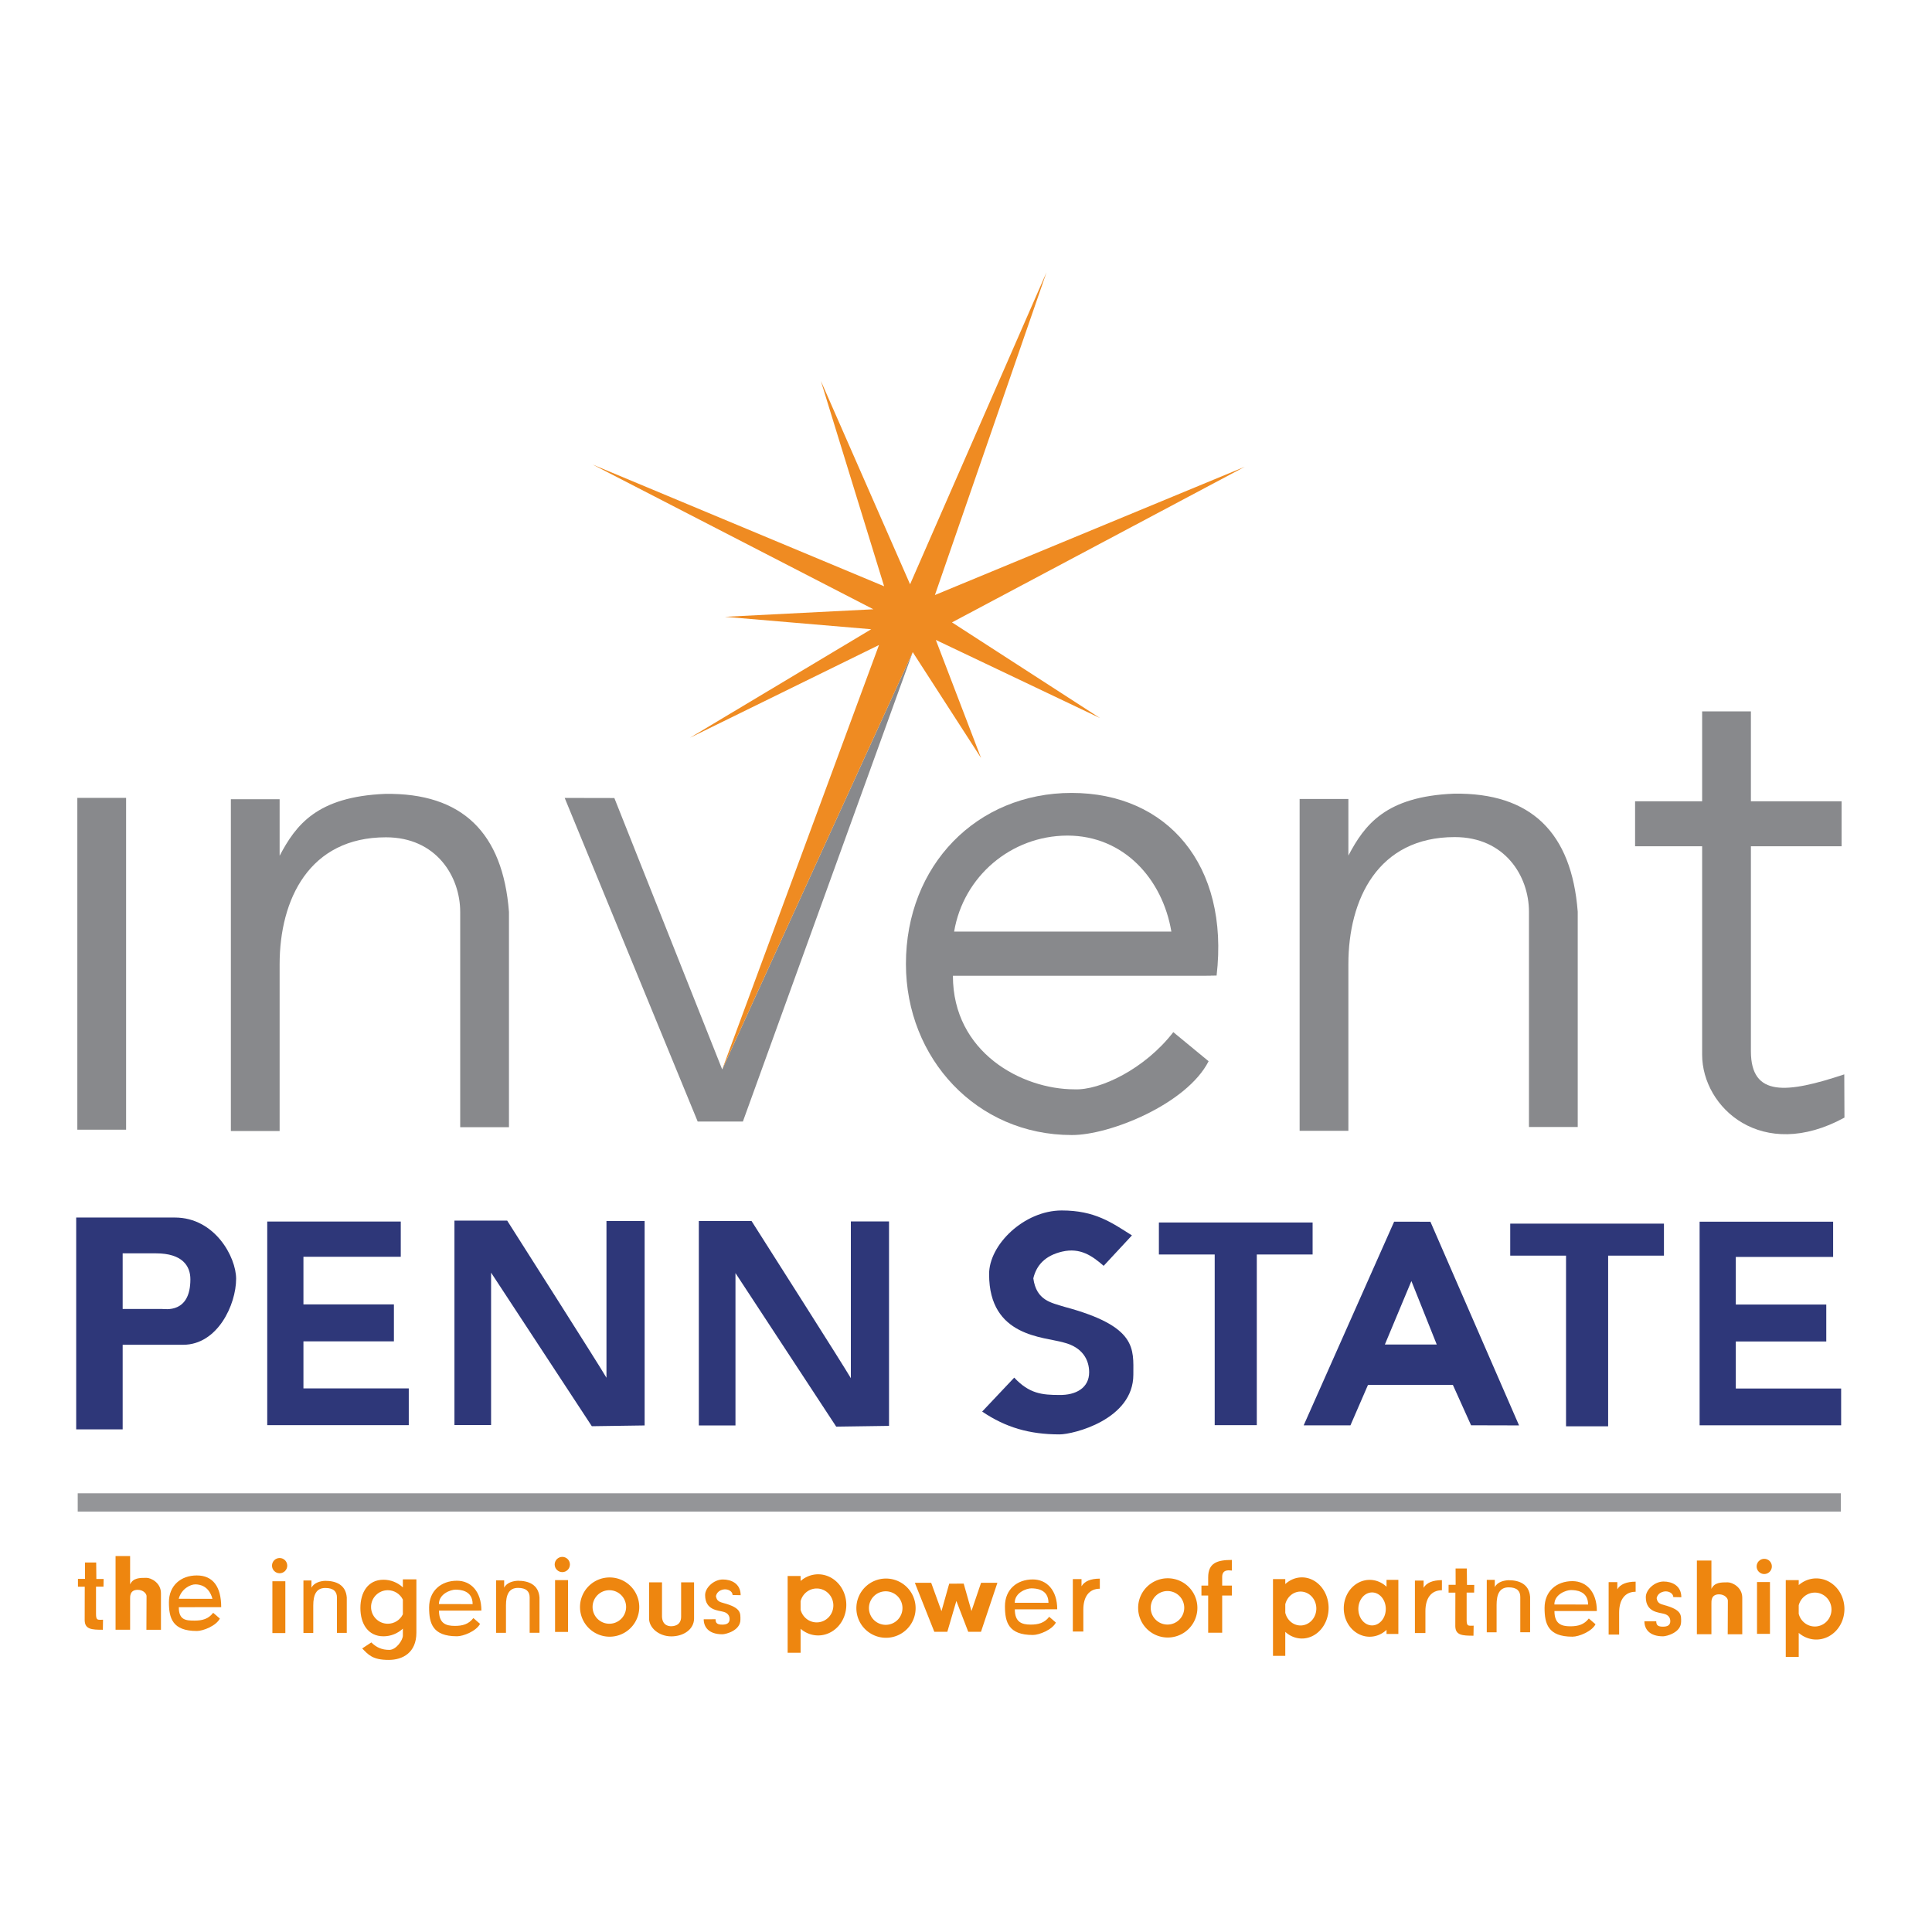 <?xml version="1.0" encoding="UTF-8" standalone="no"?>
<!-- Created with Inkscape (http://www.inkscape.org/) -->

<svg
   xmlns:dc="http://purl.org/dc/elements/1.1/"
   xmlns:cc="http://creativecommons.org/ns#"
   xmlns:rdf="http://www.w3.org/1999/02/22-rdf-syntax-ns#"
   xmlns:svg="http://www.w3.org/2000/svg"
   xmlns="http://www.w3.org/2000/svg"
   xmlns:sodipodi="http://sodipodi.sourceforge.net/DTD/sodipodi-0.dtd"
   xmlns:inkscape="http://www.inkscape.org/namespaces/inkscape"
   version="1.1"
   id="svg2"
   width="500"
   height="500"
   viewBox="0 0 500 500"
   sodipodi:docname="PSUInvent-day.svg"
   inkscape:version="0.92.3 (2405546, 2018-03-11)">
  <defs
     id="defs6" />
  <sodipodi:namedview
     pagecolor="#ffffff"
     bordercolor="#666666"
     borderopacity="1"
     objecttolerance="10"
     gridtolerance="10"
     guidetolerance="10"
     inkscape:pageopacity="0"
     inkscape:pageshadow="2"
     inkscape:window-width="2736"
     inkscape:window-height="1719"
     id="namedview4"
     showgrid="false"
     inkscape:zoom="2"
     inkscape:cx="88.865234"
     inkscape:cy="161.37763"
     inkscape:window-x="-13"
     inkscape:window-y="-13"
     inkscape:window-maximized="1"
     inkscape:current-layer="layer1" />
  <g
     inkscape:groupmode="layer"
     id="layer1"
     inkscape:label="Vector">
    <path
       style="fill:#88898c;fill-opacity:1;stroke:none;stroke-width:3.911;stroke-linecap:round;stroke-linejoin:round;stroke-miterlimit:4;stroke-dasharray:none;stroke-opacity:1;paint-order:fill markers stroke"
       d="m 277.342,205.207 c -24.559,-8.2e-4 -42.89,18.735 -42.889,44.27 3e-4,24.449 18.331,44.268 42.889,44.268 9.793,0.07 29.782,-7.997 35.447,-19.1 l -9.139,-7.529 c -7.307,9.48 -18.948,15.123 -25.603,14.799 -13.58,0 -31.434,-9.524 -31.434,-29.383 h 63.324 c 6.434,0 1.163,-0.049 4.919,-0.049 3.328,-28.629 -12.797,-47.276 -37.515,-47.276 z m -1.184,11.043 c 0.033,-5e-5 0.065,-5e-5 0.098,0 14.539,0.003 24.601,11.193 26.893,24.846 h -56.221 c 2.399,-14.292 14.739,-24.781 29.23,-24.846 z"
       id="path978"
       inkscape:connector-curvature="0"
       sodipodi:nodetypes="ccccccccccccccccc" />
    <rect
       style="fill:#88898c;fill-opacity:1;stroke:none;stroke-width:3.78;stroke-linecap:round;stroke-linejoin:round;stroke-miterlimit:4;stroke-dasharray:none;stroke-opacity:1;paint-order:fill markers stroke"
       id="rect887"
       width="12.62"
       height="85.874"
       x="20.014"
       y="206.49" />
    <path
       style="fill:#88898c;fill-opacity:1;stroke:none;stroke-width:3.78;stroke-linecap:round;stroke-linejoin:round;stroke-miterlimit:4;stroke-dasharray:none;stroke-opacity:1;paint-order:fill markers stroke"
       d="m 99.678,205.455 c -17.661,0.733 -23.103,8.045 -27.311,16.021 V 206.834 H 59.748 v 85.875 h 12.619 v -43.135 c 0,-16.803 7.664,-32.881 27.507,-32.881 13.002,-0.009 19.226,10.102 19.226,19.325 v 55.705 h 12.621 v -55.705 c -1.57,-20.47 -12.069,-30.863 -32.043,-30.562 z"
       id="rect887-5"
       inkscape:connector-curvature="0"
       sodipodi:nodetypes="ccccccccccccc" />
    <path
       style="fill:#88898c;fill-opacity:1;stroke:none;stroke-width:3.044;stroke-linecap:round;stroke-linejoin:round;stroke-miterlimit:4;stroke-dasharray:none;stroke-opacity:1;paint-order:fill markers stroke"
       d="m 146.141,206.503 12.853,0.026 27.912,70.243 49.309,-107.999 -43.954,121.476 -11.7,0.004 z"
       id="rect887-5-6-6"
       inkscape:connector-curvature="0"
       sodipodi:nodetypes="ccccccc" />
    <path
       style="fill:#88898c;fill-opacity:1;stroke:none;stroke-width:3.78;stroke-linecap:round;stroke-linejoin:round;stroke-miterlimit:4;stroke-dasharray:none;stroke-opacity:1;paint-order:fill markers stroke"
       d="m 376.272,205.4 c -17.661,0.733 -23.103,8.045 -27.311,16.021 V 206.779 h -12.619 v 85.875 h 12.619 v -43.135 c 0,-16.803 7.664,-32.881 27.507,-32.881 13.002,-0.009 19.226,10.102 19.226,19.325 v 55.705 h 12.621 V 235.963 c -1.57,-20.47 -12.069,-30.863 -32.043,-30.562 z"
       id="rect887-5-5"
       inkscape:connector-curvature="0"
       sodipodi:nodetypes="ccccccccccccc" />
    <path
       style="fill:#88898c;fill-opacity:1;stroke:none;stroke-width:3.78;stroke-linecap:round;stroke-linejoin:round;stroke-miterlimit:4;stroke-dasharray:none;stroke-opacity:1;paint-order:fill markers stroke"
       d="m 440.512,184.109 v 23.268 h -17.352 v 11.635 h 17.352 v 53.93 c 0,13.722 15.525,27.936 36.831,16.292 l -0.045,-11.187 c -14.864,4.934 -24.165,5.953 -24.165,-5.992 v -53.042 h 23.465 v -11.635 h -23.465 v -23.268 z"
       id="rect994"
       inkscape:connector-curvature="0"
       sodipodi:nodetypes="ccccccccccccccc" />
    <path
       style="fill:#2e3779;fill-opacity:1;stroke:none;stroke-width:3.78;stroke-linecap:round;stroke-linejoin:round;stroke-miterlimit:4;stroke-dasharray:none;stroke-opacity:1;paint-order:fill markers stroke"
       d="m 19.719,315.097 v 9.268 45.551 h 12.027 v -21.889 h 15.652 c 8.907,0 13.709,-10.379 13.709,-17.08 0,-5.63 -5.517,-15.85 -15.853,-15.85 z m 12.027,9.268 h 8.627 c 6.818,0 8.912,3.272 8.898,6.732 0,8.89 -6.581,7.662 -7.391,7.662 H 31.746 Z"
       id="rect999"
       inkscape:connector-curvature="0"
       sodipodi:nodetypes="ccccccccccccccc" />
    <path
       style="fill:#2e3779;fill-opacity:1;stroke:none;stroke-width:3.78;stroke-linecap:round;stroke-linejoin:round;stroke-miterlimit:4;stroke-dasharray:none;stroke-opacity:1;paint-order:fill markers stroke"
       d="m 69.162,316.133 v 52.697 h 36.627 v -9.514 H 78.529 v -12.176 h 23.416 v -9.564 H 78.529 v -12.324 h 25.189 v -9.119 z"
       id="rect1007"
       inkscape:connector-curvature="0" />
    <path
       inkscape:connector-curvature="0"
       style="fill:#2e3779;fill-opacity:1;stroke:none;stroke-width:3.78;stroke-linecap:round;stroke-linejoin:round;stroke-miterlimit:4;stroke-dasharray:none;stroke-opacity:1;paint-order:fill markers stroke"
       d="m 439.857,316.169 v 52.697 h 36.627 v -9.514 H 449.224 V 347.177 h 23.416 v -9.564 h -23.416 v -12.324 h 25.189 v -9.119 z"
       id="rect1007-3" />
    <path
       style="fill:#2e3779;fill-opacity:1;stroke:none;stroke-width:3.808;stroke-linecap:round;stroke-linejoin:round;stroke-miterlimit:4;stroke-dasharray:none;stroke-opacity:1;paint-order:fill markers stroke"
       d="m 131.253,315.887 h -13.644 v 52.914 h 9.482 v -39.44 c 3.833,5.842 23.161,35.303 26.072,39.741 l 13.667,-0.197 v -52.914 h -9.877 v 40.574 c -1.95,-3.377 -22.291,-35.282 -25.7,-40.678 z"
       id="rect1038"
       inkscape:connector-curvature="0"
       sodipodi:nodetypes="ccccccccccc" />
    <path
       style="fill:#2e3779;fill-opacity:1;stroke:none;stroke-width:3.808;stroke-linecap:round;stroke-linejoin:round;stroke-miterlimit:4;stroke-dasharray:none;stroke-opacity:1;paint-order:fill markers stroke"
       d="m 194.501,315.998 h -13.644 v 52.914 h 9.482 v -39.44 c 3.833,5.842 23.161,35.303 26.072,39.741 l 13.667,-0.197 v -52.914 h -9.877 v 40.574 c -1.95,-3.377 -22.291,-35.282 -25.7,-40.678 z"
       id="rect1038-2"
       inkscape:connector-curvature="0"
       sodipodi:nodetypes="ccccccccccc" />
    <path
       style="fill:#2e3779;fill-opacity:1;stroke:none;stroke-width:3.78;stroke-linecap:round;stroke-linejoin:round;stroke-miterlimit:4;stroke-dasharray:none;stroke-opacity:1;paint-order:fill markers stroke"
       d="m 299.92,316.379 v 8.283 h 14.443 v 44.168 h 10.895 v -44.168 h 14.443 v -8.283 z"
       id="rect1087"
       inkscape:connector-curvature="0" />
    <path
       inkscape:connector-curvature="0"
       style="fill:#2e3779;fill-opacity:1;stroke:none;stroke-width:3.78;stroke-linecap:round;stroke-linejoin:round;stroke-miterlimit:4;stroke-dasharray:none;stroke-opacity:1;paint-order:fill markers stroke"
       d="m 390.847,316.675 v 8.283 h 14.443 v 44.168 h 10.895 v -44.168 h 14.443 v -8.283 z"
       id="rect1087-3" />
    <path
       style="fill:#2e3779;fill-opacity:1;stroke:none;stroke-width:3.78;stroke-linecap:round;stroke-linejoin:round;stroke-miterlimit:4;stroke-dasharray:none;stroke-opacity:1;paint-order:fill markers stroke"
       d="m 360.797,316.179 -23.406,52.699 12.1,0.007 4.543,-10.473 h 21.969 l 4.71,10.45 12.416,0.032 -22.938,-52.714 z m 4.471,15.354 6.559,16.422 H 358.404 Z"
       id="rect1109"
       inkscape:connector-curvature="0"
       sodipodi:nodetypes="ccccccccccccc" />
    <path
       style="fill:#2e3779;fill-opacity:1;stroke:none;stroke-width:7.619;stroke-linecap:round;stroke-linejoin:round;stroke-miterlimit:4;stroke-dasharray:none;stroke-opacity:1;paint-order:fill markers stroke"
       d="m 285.625,327.598 7.32,-7.878 c -5.26,-3.312 -9.562,-6.453 -18.174,-6.453 -9.747,0 -18.886,8.916 -18.789,16.552 0,16.23 14.177,16.103 19.337,17.632 4.901,1.233 6.553,4.547 6.553,7.685 0,4.127 -3.53,5.943 -7.658,5.881 -4.549,0 -7.823,-0.325 -11.734,-4.488 l -8.296,8.784 c 6.07,4.106 12.212,5.908 20.042,5.908 3.488,0 19.083,-3.792 19.083,-15.459 0,-6.722 1.06,-12.492 -17.812,-17.549 -3.482,-1.089 -7.28,-1.63 -8.074,-7.377 0.817,-3.441 3.088,-5.888 7.435,-6.914 4.758,-1.114 7.836,1.132 10.767,3.674 z"
       id="rect1141"
       inkscape:connector-curvature="0"
       sodipodi:nodetypes="ccccccccccccccc" />
    <path
       style="fill:#ef8b22;fill-opacity:1;stroke:none;stroke-width:3.78;stroke-linecap:round;stroke-linejoin:round;stroke-miterlimit:4;stroke-dasharray:none;stroke-opacity:1;paint-order:fill markers stroke"
       inkscape:transform-center-x="-1.7105833"
       inkscape:transform-center-y="0.070435103"
       d="m 284.674,185.829 -42.483,-20.215 11.698,30.544 -17.675,-27.384 -49.309,107.999 40.579,-109.845 -48.954,24.019 46.944,-28.099 -37.883,-3.217 38.441,-1.949 -72.647,-37.449 75.426,31.497 -16.371,-53.154 23.088,52.637 35.306,-80.729 -28.877,83.513 80.212,-33.205 -75.795,40.282 z"
       id="path1144"
       inkscape:connector-curvature="0"
       sodipodi:nodetypes="ccccccccccccccccccc" />
    <rect
       style="fill:#949598;fill-opacity:1;stroke:none;stroke-width:3.78;stroke-linecap:round;stroke-linejoin:round;stroke-miterlimit:4;stroke-dasharray:none;stroke-opacity:1;paint-order:fill markers stroke"
       id="rect1147"
       width="456.287"
       height="4.732"
       x="20.113"
       y="386.462" />
    <path
       style="fill:#ee860f;fill-opacity:1;stroke:none;stroke-width:3.78;stroke-linecap:round;stroke-linejoin:round;stroke-miterlimit:4;stroke-dasharray:none;stroke-opacity:1;paint-order:fill markers stroke"
       d="m 21.986,404.38 h 2.908 l 0.044,4.261 h 1.882 l -0.035,1.985 H 24.851 l -8.46e-4,7.031 c 0,1.793 0.435,1.531 1.813,1.531 l -0.043,2.594 c -2.903,0 -4.65,-0.112 -4.706,-2.438 l 0.02,-8.705 h -1.76 v -2.022 h 1.83 z"
       id="rect1149"
       inkscape:connector-curvature="0"
       sodipodi:nodetypes="ccccccccccccccc" />
    <path
       style="fill:#ee860f;fill-opacity:1;stroke:none;stroke-width:3.78;stroke-linecap:round;stroke-linejoin:round;stroke-miterlimit:4;stroke-dasharray:none;stroke-opacity:1;paint-order:fill markers stroke"
       d="m 29.908,402.701 v 19.068 h 3.764 v -7.894 c 0,-0.648 -0.13,-2.428 1.98,-2.428 1.431,0 2.275,1.006 2.275,1.614 l -0.037,8.725 h 3.764 v -9.465 c 0,-2.711 -2.578,-3.98 -3.746,-3.98 -1.767,0 -3.455,-0.001 -4.236,1.699 v -7.34 z"
       id="rect1167"
       inkscape:connector-curvature="0"
       sodipodi:nodetypes="ccccccccccccc" />
    <circle
       style="fill:#ee860f;fill-opacity:1;stroke:none;stroke-width:3.287;stroke-linecap:round;stroke-linejoin:round;stroke-miterlimit:4;stroke-dasharray:none;stroke-opacity:1;paint-order:fill markers stroke"
       id="path1204"
       cx="72.367"
       cy="405.186"
       r="1.972" />
    <rect
       style="fill:#ee860f;fill-opacity:1;stroke:none;stroke-width:3.78;stroke-linecap:round;stroke-linejoin:round;stroke-miterlimit:4;stroke-dasharray:none;stroke-opacity:1;paint-order:fill markers stroke"
       id="rect1206"
       width="3.352"
       height="13.409"
       x="70.494"
       y="409.228" />
    <circle
       style="fill:#ee860f;fill-opacity:1;stroke:none;stroke-width:3.287;stroke-linecap:round;stroke-linejoin:round;stroke-miterlimit:4;stroke-dasharray:none;stroke-opacity:1;paint-order:fill markers stroke"
       id="path1204-2"
       cx="145.523"
       cy="404.89"
       r="1.972" />
    <rect
       style="fill:#ee860f;fill-opacity:1;stroke:none;stroke-width:3.78;stroke-linecap:round;stroke-linejoin:round;stroke-miterlimit:4;stroke-dasharray:none;stroke-opacity:1;paint-order:fill markers stroke"
       id="rect1206-3"
       width="3.352"
       height="13.409"
       x="143.65"
       y="408.933" />
    <circle
       style="fill:#ee860f;fill-opacity:1;stroke:none;stroke-width:3.287;stroke-linecap:round;stroke-linejoin:round;stroke-miterlimit:4;stroke-dasharray:none;stroke-opacity:1;paint-order:fill markers stroke"
       id="path1204-5"
       cx="456.586"
       cy="405.39"
       r="1.972" />
    <rect
       style="fill:#ee860f;fill-opacity:1;stroke:none;stroke-width:3.78;stroke-linecap:round;stroke-linejoin:round;stroke-miterlimit:4;stroke-dasharray:none;stroke-opacity:1;paint-order:fill markers stroke"
       id="rect1206-7"
       width="3.352"
       height="13.409"
       x="454.713"
       y="409.432" />
    <path
       style="fill:#ee860f;fill-opacity:1;stroke:none;stroke-width:0.658;stroke-linecap:round;stroke-linejoin:round;stroke-miterlimit:4;stroke-dasharray:none;stroke-opacity:1;paint-order:fill markers stroke"
       d="m 118.27,409.09 c -4.132,-1.5e-4 -7.217,2.63 -7.217,6.926 5e-5,4.114 0.897,7.449 7.217,7.449 1.648,0.012 5.011,-1.346 5.965,-3.214 l -1.73,-1.493 c -1.229,1.595 -2.788,2.02 -4.796,2.02 -2.285,0 -4.1,-0.61 -4.1,-3.951 3.814,8.6e-4 7.16,-0.007 10.974,-0.008 0,-5 -2.754,-7.728 -6.312,-7.728 z m -0.408,2.311 c 1.18,0 4.454,0.154 4.454,3.745 l -8.728,-0.017 c 0,-2.662 3.079,-3.727 4.274,-3.727 z"
       id="path978-9-1"
       inkscape:connector-curvature="0"
       sodipodi:nodetypes="cccccccccccccc" />
    <path
       style="fill:#ee860f;fill-opacity:1;stroke:none;stroke-width:3.78;stroke-linecap:round;stroke-linejoin:round;stroke-miterlimit:4;stroke-dasharray:none;stroke-opacity:1;paint-order:fill markers stroke"
       d="m 439.151,403.866 v 19.068 h 3.764 v -7.894 c 0,-0.648 -0.13,-2.428 1.98,-2.428 1.431,0 2.275,1.006 2.275,1.614 l -0.037,8.725 h 3.764 v -9.465 c 0,-2.711 -2.578,-3.98 -3.746,-3.98 -1.767,0 -3.455,-10e-4 -4.236,1.699 v -7.34 z"
       id="rect1167-2"
       inkscape:connector-curvature="0"
       sodipodi:nodetypes="ccccccccccccc" />
    <path
       style="fill:#ee860f;fill-opacity:1;stroke:none;stroke-width:1.864;stroke-linecap:round;stroke-linejoin:round;stroke-miterlimit:4;stroke-dasharray:none;stroke-opacity:1;paint-order:fill markers stroke"
       d="m 189.591,412.792 2.087,0.044 c 0,-3.055 -2.488,-4.069 -4.595,-4.069 -2.385,0 -4.621,2.182 -4.598,4.05 0,3.972 3.469,3.941 4.732,4.315 1.199,0.302 1.604,1.113 1.604,1.881 0,1.01 -0.666,1.439 -1.874,1.439 -1.261,0 -1.762,-0.331 -1.762,-1.394 l -3.065,0.005 c 0,1.932 1.214,3.886 4.83,3.886 0.854,0 4.67,-0.928 4.67,-3.783 0,-1.645 0.259,-3.057 -4.359,-4.294 -0.852,-0.266 -1.781,-0.399 -1.976,-1.805 0.2,-0.842 0.756,-1.441 1.819,-1.692 1.164,-0.273 2.487,0.4 2.487,1.417 z"
       id="rect1141-9-8"
       inkscape:connector-curvature="0"
       sodipodi:nodetypes="cccccccccccccccc" />
    <path
       style="fill:#ee860f;fill-opacity:1;stroke:none;stroke-width:1.864;stroke-linecap:round;stroke-linejoin:round;stroke-miterlimit:4;stroke-dasharray:none;stroke-opacity:1;paint-order:fill markers stroke"
       d="m 433.042,413.32 2.087,0.044 c 0,-3.055 -2.488,-4.069 -4.595,-4.069 -2.385,0 -4.621,2.182 -4.598,4.05 0,3.972 3.469,3.941 4.732,4.315 1.199,0.302 1.604,1.113 1.604,1.881 0,1.01 -0.666,1.439 -1.874,1.439 -1.261,0 -1.762,-0.331 -1.762,-1.394 l -3.065,0.005 c 0,1.932 1.214,3.886 4.83,3.886 0.854,0 4.67,-0.928 4.67,-3.783 0,-1.645 0.259,-3.057 -4.359,-4.294 -0.852,-0.266 -1.781,-0.399 -1.976,-1.805 0.2,-0.842 0.756,-1.441 1.819,-1.692 1.164,-0.273 2.487,0.4 2.487,1.417 z"
       id="rect1141-9-8-7"
       inkscape:connector-curvature="0"
       sodipodi:nodetypes="cccccccccccccccc" />
    <path
       style="fill:#ee860f;fill-opacity:1;stroke:none;stroke-width:3.674;stroke-linecap:round;stroke-linejoin:round;stroke-miterlimit:4;stroke-dasharray:none;stroke-opacity:1;paint-order:fill markers stroke"
       d="m 211.734,407.426 a 7.289,7.912 0 0 0 -4.539,1.732 v -1.289 h -3.355 v 19.867 h 3.355 v -6.209 a 7.289,7.912 0 0 0 4.539,1.723 7.289,7.912 0 0 0 7.289,-7.912 7.289,7.912 0 0 0 -7.289,-7.912 z m -0.373,3.674 a 4.308,4.387 0 0 1 4.309,4.387 4.308,4.387 0 0 1 -4.309,4.387 4.308,4.387 0 0 1 -4.167,-3.291 v -2.184 a 4.308,4.387 0 0 1 4.167,-3.299 z"
       id="rect1336"
       inkscape:connector-curvature="0" />
    <path
       inkscape:connector-curvature="0"
       style="fill:#ee860f;fill-opacity:1;stroke:none;stroke-width:3.577;stroke-linecap:round;stroke-linejoin:round;stroke-miterlimit:4;stroke-dasharray:none;stroke-opacity:1;paint-order:fill markers stroke"
       d="m 336.932,408.224 a 6.91,7.912 0 0 0 -4.304,1.732 v -1.289 h -3.18 v 19.867 h 3.18 v -6.209 a 6.91,7.912 0 0 0 4.304,1.723 6.91,7.912 0 0 0 6.91,-7.912 6.91,7.912 0 0 0 -6.91,-7.912 z m -0.353,3.674 a 4.084,4.387 0 0 1 4.085,4.387 4.084,4.387 0 0 1 -4.085,4.387 4.084,4.387 0 0 1 -3.95,-3.291 v -2.184 a 4.084,4.387 0 0 1 3.95,-3.299 z"
       id="rect1336-1" />
    <path
       inkscape:connector-curvature="0"
       style="fill:#ee860f;fill-opacity:1;stroke:none;stroke-width:3.674;stroke-linecap:round;stroke-linejoin:round;stroke-miterlimit:4;stroke-dasharray:none;stroke-opacity:1;paint-order:fill markers stroke"
       d="m 470.048,408.489 a 7.289,7.912 0 0 0 -4.539,1.732 v -1.289 h -3.355 v 19.867 h 3.355 v -6.209 a 7.289,7.912 0 0 0 4.539,1.723 7.289,7.912 0 0 0 7.289,-7.912 7.289,7.912 0 0 0 -7.289,-7.912 z m -0.373,3.674 a 4.308,4.387 0 0 1 4.309,4.387 4.308,4.387 0 0 1 -4.309,4.387 4.308,4.387 0 0 1 -4.167,-3.291 v -2.184 a 4.308,4.387 0 0 1 4.167,-3.299 z"
       id="rect1336-0" />
    <path
       style="fill:#ee860f;fill-opacity:1;stroke:none;stroke-width:3.78;stroke-linecap:round;stroke-linejoin:round;stroke-miterlimit:4;stroke-dasharray:none;stroke-opacity:1;paint-order:fill markers stroke"
       d="m 157.773,408.242 a 7.666,7.666 0 0 0 -7.666,7.666 7.666,7.666 0 0 0 7.666,7.666 7.666,7.666 0 0 0 7.666,-7.666 7.666,7.666 0 0 0 -7.666,-7.666 z m -0.074,3.303 a 4.338,4.338 0 0 1 4.338,4.338 4.338,4.338 0 0 1 -4.338,4.338 4.338,4.338 0 0 1 -4.338,-4.338 4.338,4.338 0 0 1 4.338,-4.338 z"
       id="path1375"
       inkscape:connector-curvature="0" />
    <path
       inkscape:connector-curvature="0"
       style="fill:#ee860f;fill-opacity:1;stroke:none;stroke-width:3.78;stroke-linecap:round;stroke-linejoin:round;stroke-miterlimit:4;stroke-dasharray:none;stroke-opacity:1;paint-order:fill markers stroke"
       d="m 302.217,408.456 a 7.666,7.666 0 0 0 -7.666,7.666 7.666,7.666 0 0 0 7.666,7.666 7.666,7.666 0 0 0 7.666,-7.666 7.666,7.666 0 0 0 -7.666,-7.666 z m -0.074,3.303 a 4.338,4.338 0 0 1 4.338,4.338 4.338,4.338 0 0 1 -4.338,4.338 4.338,4.338 0 0 1 -4.338,-4.338 4.338,4.338 0 0 1 4.338,-4.338 z"
       id="path1375-5" />
    <path
       inkscape:connector-curvature="0"
       style="fill:#ee860f;fill-opacity:1;stroke:none;stroke-width:3.78;stroke-linecap:round;stroke-linejoin:round;stroke-miterlimit:4;stroke-dasharray:none;stroke-opacity:1;paint-order:fill markers stroke"
       d="m 229.294,408.526 a 7.666,7.666 0 0 0 -7.666,7.666 7.666,7.666 0 0 0 7.666,7.666 7.666,7.666 0 0 0 7.666,-7.666 7.666,7.666 0 0 0 -7.666,-7.666 z m -0.074,3.303 a 4.338,4.338 0 0 1 4.338,4.338 4.338,4.338 0 0 1 -4.338,4.338 4.338,4.338 0 0 1 -4.338,-4.338 4.338,4.338 0 0 1 4.338,-4.338 z"
       id="path1375-4" />
    <path
       style="fill:#ee860f;fill-opacity:1;stroke:none;stroke-width:3.78;stroke-linecap:round;stroke-linejoin:round;stroke-miterlimit:4;stroke-dasharray:none;stroke-opacity:1;paint-order:fill markers stroke"
       d="m 167.98,409.5 v 9.346 c -0.022,2.452 2.583,4.646 5.756,4.646 3.212,0 5.896,-1.853 5.887,-4.646 v -9.346 h -3.348 v 8.902 c 0,2.437 -2.172,2.46 -2.561,2.46 -0.322,0.007 -2.274,0.03 -2.389,-2.46 v -8.902 z"
       id="rect1409"
       inkscape:connector-curvature="0"
       sodipodi:nodetypes="ccccccccccc" />
    <path
       style="fill:#ee860f;fill-opacity:1;stroke:none;stroke-width:0.621;stroke-linecap:round;stroke-linejoin:round;stroke-miterlimit:4;stroke-dasharray:none;stroke-opacity:1;paint-order:fill markers stroke"
       d="m 84.156,409.118 c -1.228,0.051 -2.861,0.46 -3.553,1.771 v -1.865 h -2.075 v 13.575 h 2.543 v -7.091 c 0,-2.762 0.767,-4.543 3.117,-4.543 2.138,-0.002 3.013,0.946 3.013,2.462 v 9.158 h 2.543 v -9.158 c -0.258,-3.365 -2.894,-4.31 -5.588,-4.31 z"
       id="rect887-5-50"
       inkscape:connector-curvature="0"
       sodipodi:nodetypes="ccccccccccccc" />
    <path
       style="fill:#ee860f;fill-opacity:1;stroke:none;stroke-width:0.621;stroke-linecap:round;stroke-linejoin:round;stroke-miterlimit:4;stroke-dasharray:none;stroke-opacity:1;paint-order:fill markers stroke"
       d="m 134.03,409.097 c -1.228,0.051 -2.861,0.46 -3.553,1.771 v -1.865 h -2.075 v 13.575 h 2.543 v -7.091 c 0,-2.762 0.767,-4.543 3.117,-4.543 2.138,-0.002 3.013,0.946 3.013,2.462 v 9.158 h 2.543 v -9.158 c -0.258,-3.365 -2.894,-4.31 -5.588,-4.31 z"
       id="rect887-5-50-3"
       inkscape:connector-curvature="0"
       sodipodi:nodetypes="ccccccccccccc" />
    <path
       style="fill:#ee860f;fill-opacity:1;stroke:none;stroke-width:0.621;stroke-linecap:round;stroke-linejoin:round;stroke-miterlimit:4;stroke-dasharray:none;stroke-opacity:1;paint-order:fill markers stroke"
       d="m 390.402,408.956 c -1.228,0.051 -2.861,0.46 -3.553,1.771 v -1.865 h -2.075 v 13.575 h 2.543 v -7.091 c 0,-2.762 0.767,-4.543 3.117,-4.543 2.138,-0.002 3.013,0.946 3.013,2.462 v 9.158 h 2.543 v -9.158 c -0.258,-3.365 -2.894,-4.31 -5.588,-4.31 z"
       id="rect887-5-50-7"
       inkscape:connector-curvature="0"
       sodipodi:nodetypes="ccccccccccccc" />
    <path
       style="fill:#ee860f;fill-opacity:1;stroke:none;stroke-width:3.598;stroke-linecap:round;stroke-linejoin:round;stroke-miterlimit:4;stroke-dasharray:none;stroke-opacity:1;paint-order:fill markers stroke"
       d="m 104.262,408.736 v 2.082 c -1.355,-1.273 -3.144,-1.982 -5.004,-1.984 -4.043,1.1e-4 -5.989,3.277 -5.989,7.32 1.09e-4,4.043 1.946,7.32 5.989,7.32 1.86,-0.003 3.649,-0.714 5.004,-1.988 v 1.82 c 0,1.127 -1.707,3.682 -3.505,3.682 -1.896,0 -3.334,-0.609 -4.659,-1.933 l -2.364,1.562 c 1.574,1.574 2.626,2.982 6.891,2.965 3.541,0 7.137,-1.827 7.137,-7.042 v -13.803 z m -3.895,2.809 c 1.657,0.002 3.168,0.947 3.895,2.436 v 3.801 c -0.725,1.49 -2.237,2.437 -3.895,2.439 -2.396,-10e-5 -4.338,-1.942 -4.338,-4.338 1.04e-4,-2.396 1.942,-4.338 4.338,-4.338 z"
       id="path1465"
       inkscape:connector-curvature="0"
       sodipodi:nodetypes="cccccccccccccccccccc" />
    <path
       style="fill:#ee860f;fill-opacity:1;stroke:none;stroke-width:0.621;stroke-linecap:round;stroke-linejoin:round;stroke-miterlimit:4;stroke-dasharray:none;stroke-opacity:1;paint-order:fill markers stroke"
       d="m 277.648,408.666 v 13.576 h 2.717 v -5.662 c 0,-3.337 1.479,-5.418 4.271,-5.418 v -2.612 c -2.361,0 -3.998,0.676 -4.74,1.982 v -1.865 z"
       id="rect887-5-50-3-4"
       inkscape:connector-curvature="0"
       sodipodi:nodetypes="ccccccccc" />
    <path
       style="fill:#ee860f;fill-opacity:1;stroke:none;stroke-width:0.621;stroke-linecap:round;stroke-linejoin:round;stroke-miterlimit:4;stroke-dasharray:none;stroke-opacity:1;paint-order:fill markers stroke"
       d="m 366.179,409.055 v 13.576 h 2.717 v -5.662 c 0,-3.337 1.479,-5.418 4.271,-5.418 v -2.612 c -2.361,0 -3.998,0.676 -4.74,1.982 v -1.865 z"
       id="rect887-5-50-3-4-3"
       inkscape:connector-curvature="0"
       sodipodi:nodetypes="ccccccccc" />
    <path
       style="fill:#ee860f;fill-opacity:1;stroke:none;stroke-width:0.621;stroke-linecap:round;stroke-linejoin:round;stroke-miterlimit:4;stroke-dasharray:none;stroke-opacity:1;paint-order:fill markers stroke"
       d="m 416.314,409.449 v 13.576 h 2.717 v -5.662 c 0,-3.337 1.479,-5.418 4.271,-5.418 v -2.612 c -2.361,0 -3.998,0.676 -4.74,1.982 v -1.865 z"
       id="rect887-5-50-3-4-4"
       inkscape:connector-curvature="0"
       sodipodi:nodetypes="ccccccccc" />
    <path
       style="fill:#ee860f;fill-opacity:1;stroke:none;stroke-width:3.53;stroke-linecap:round;stroke-linejoin:round;stroke-miterlimit:4;stroke-dasharray:none;stroke-opacity:1;paint-order:fill markers stroke"
       d="m 354.471,408.868 a 6.706,7.357 0 0 0 -6.705,7.356 6.706,7.357 0 0 0 6.705,7.358 6.706,7.357 0 0 0 4.363,-1.773 v 1.056 h 3.059 v -13.997 h -3.059 v 1.78 a 6.706,7.357 0 0 0 -4.363,-1.78 z m 0.618,3.256 a 3.548,4.264 0 0 1 3.55,4.265 3.548,4.264 0 0 1 -3.55,4.265 3.548,4.264 0 0 1 -3.548,-4.265 3.548,4.264 0 0 1 3.548,-4.265 z"
       id="path1527"
       inkscape:connector-curvature="0" />
    <path
       style="fill:#ee860f;fill-opacity:1;stroke:none;stroke-width:3.78;stroke-linecap:round;stroke-linejoin:round;stroke-miterlimit:4;stroke-dasharray:none;stroke-opacity:1;paint-order:fill markers stroke"
       d="m 318.809,403.709 c -3.873,0 -6.135,0.826 -6.135,4.521 v 2.115 h -1.742 v 2.58 h 1.742 v 9.621 h 3.625 v -9.621 h 2.51 v -2.58 h -2.51 v -2.115 c -0.068,-2.324 2.05,-1.771 2.51,-1.771 z"
       id="rect1537"
       inkscape:connector-curvature="0"
       sodipodi:nodetypes="ccccccccccccccc" />
    <path
       style="fill:#ee860f;fill-opacity:1;stroke:none;stroke-width:3.652;stroke-linecap:round;stroke-linejoin:round;stroke-miterlimit:4;stroke-dasharray:none;stroke-opacity:1;paint-order:fill markers stroke"
       d="m 236.76,409.623 5.038,12.68 h 3.37 l 2.338,-7.98 3.07,7.98 h 3.304 l 4.245,-12.68 h -4.227 l -2.485,7.31 -2.011,-7.097 -3.751,0.023 -2,7.111 -2.664,-7.346 z"
       id="rect1567"
       inkscape:connector-curvature="0"
       sodipodi:nodetypes="cccccccccccccc" />
    <path
       style="fill:#ee860f;fill-opacity:1;stroke:none;stroke-width:3.78;stroke-linecap:round;stroke-linejoin:round;stroke-miterlimit:4;stroke-dasharray:none;stroke-opacity:1;paint-order:fill markers stroke"
       d="m 376.703,405.916 h 2.908 l 0.044,4.261 h 1.882 l -0.035,1.985 h -1.935 l -8.4e-4,7.031 c 0,1.793 0.435,1.531 1.813,1.531 l -0.043,2.594 c -2.903,0 -4.65,-0.112 -4.706,-2.438 l 0.02,-8.705 h -1.76 v -2.022 h 1.83 z"
       id="rect1149-3"
       inkscape:connector-curvature="0"
       sodipodi:nodetypes="ccccccccccccccc" />
    <path
       style="fill:#ee860f;fill-opacity:1;stroke:none;stroke-width:0.658;stroke-linecap:round;stroke-linejoin:round;stroke-miterlimit:4;stroke-dasharray:none;stroke-opacity:1;paint-order:fill markers stroke"
       d="m 50.934,407.722 c -4.132,-1.5e-4 -7.217,2.63 -7.217,6.926 5e-5,4.114 0.897,7.449 7.217,7.449 1.648,0.012 5.011,-1.346 5.965,-3.214 l -1.73,-1.493 c -1.229,1.595 -2.788,2.02 -4.796,2.02 -2.285,0 -4.1,-0.125 -4.1,-3.467 3.814,8.6e-4 7.16,-0.007 10.974,-0.008 0,-5.282 -2.129,-8.212 -6.312,-8.212 z m -0.408,2.311 c 1.18,0 3.555,0.389 4.454,3.745 l -8.728,-0.017 c 0.705,-2.631 3.079,-3.727 4.274,-3.727 z"
       id="path978-9-1-2"
       inkscape:connector-curvature="0"
       sodipodi:nodetypes="cccccccccccccc" />
    <path
       style="fill:#ee860f;fill-opacity:1;stroke:none;stroke-width:0.658;stroke-linecap:round;stroke-linejoin:round;stroke-miterlimit:4;stroke-dasharray:none;stroke-opacity:1;paint-order:fill markers stroke"
       d="m 267.297,408.755 c -4.132,-1.5e-4 -7.217,2.63 -7.217,6.926 5e-5,4.114 0.897,7.449 7.217,7.449 1.648,0.012 5.011,-1.346 5.965,-3.214 l -1.73,-1.493 c -1.229,1.595 -2.788,2.02 -4.796,2.02 -2.285,0 -4.1,-0.61 -4.1,-3.951 3.814,8.6e-4 7.16,-0.007 10.974,-0.008 0,-5 -2.754,-7.728 -6.312,-7.728 z m -0.408,2.311 c 1.18,0 4.454,0.154 4.454,3.745 l -8.728,-0.017 c 0,-2.662 3.079,-3.727 4.274,-3.727 z"
       id="path978-9-1-9"
       inkscape:connector-curvature="0"
       sodipodi:nodetypes="cccccccccccccc" />
    <path
       style="fill:#ee860f;fill-opacity:1;stroke:none;stroke-width:0.658;stroke-linecap:round;stroke-linejoin:round;stroke-miterlimit:4;stroke-dasharray:none;stroke-opacity:1;paint-order:fill markers stroke"
       d="m 406.95,409.197 c -4.132,-1.5e-4 -7.217,2.63 -7.217,6.926 5e-5,4.114 0.897,7.449 7.217,7.449 1.648,0.012 5.011,-1.346 5.965,-3.214 l -1.73,-1.493 c -1.229,1.595 -2.788,2.02 -4.796,2.02 -2.285,0 -4.1,-0.61 -4.1,-3.951 3.814,8.6e-4 7.16,-0.007 10.974,-0.008 0,-5 -2.754,-7.728 -6.312,-7.728 z m -0.408,2.311 c 1.18,0 4.454,0.154 4.454,3.745 l -8.728,-0.017 c 0,-2.662 3.079,-3.727 4.274,-3.727 z"
       id="path978-9-1-28"
       inkscape:connector-curvature="0"
       sodipodi:nodetypes="cccccccccccccc" />
  </g>
</svg>
